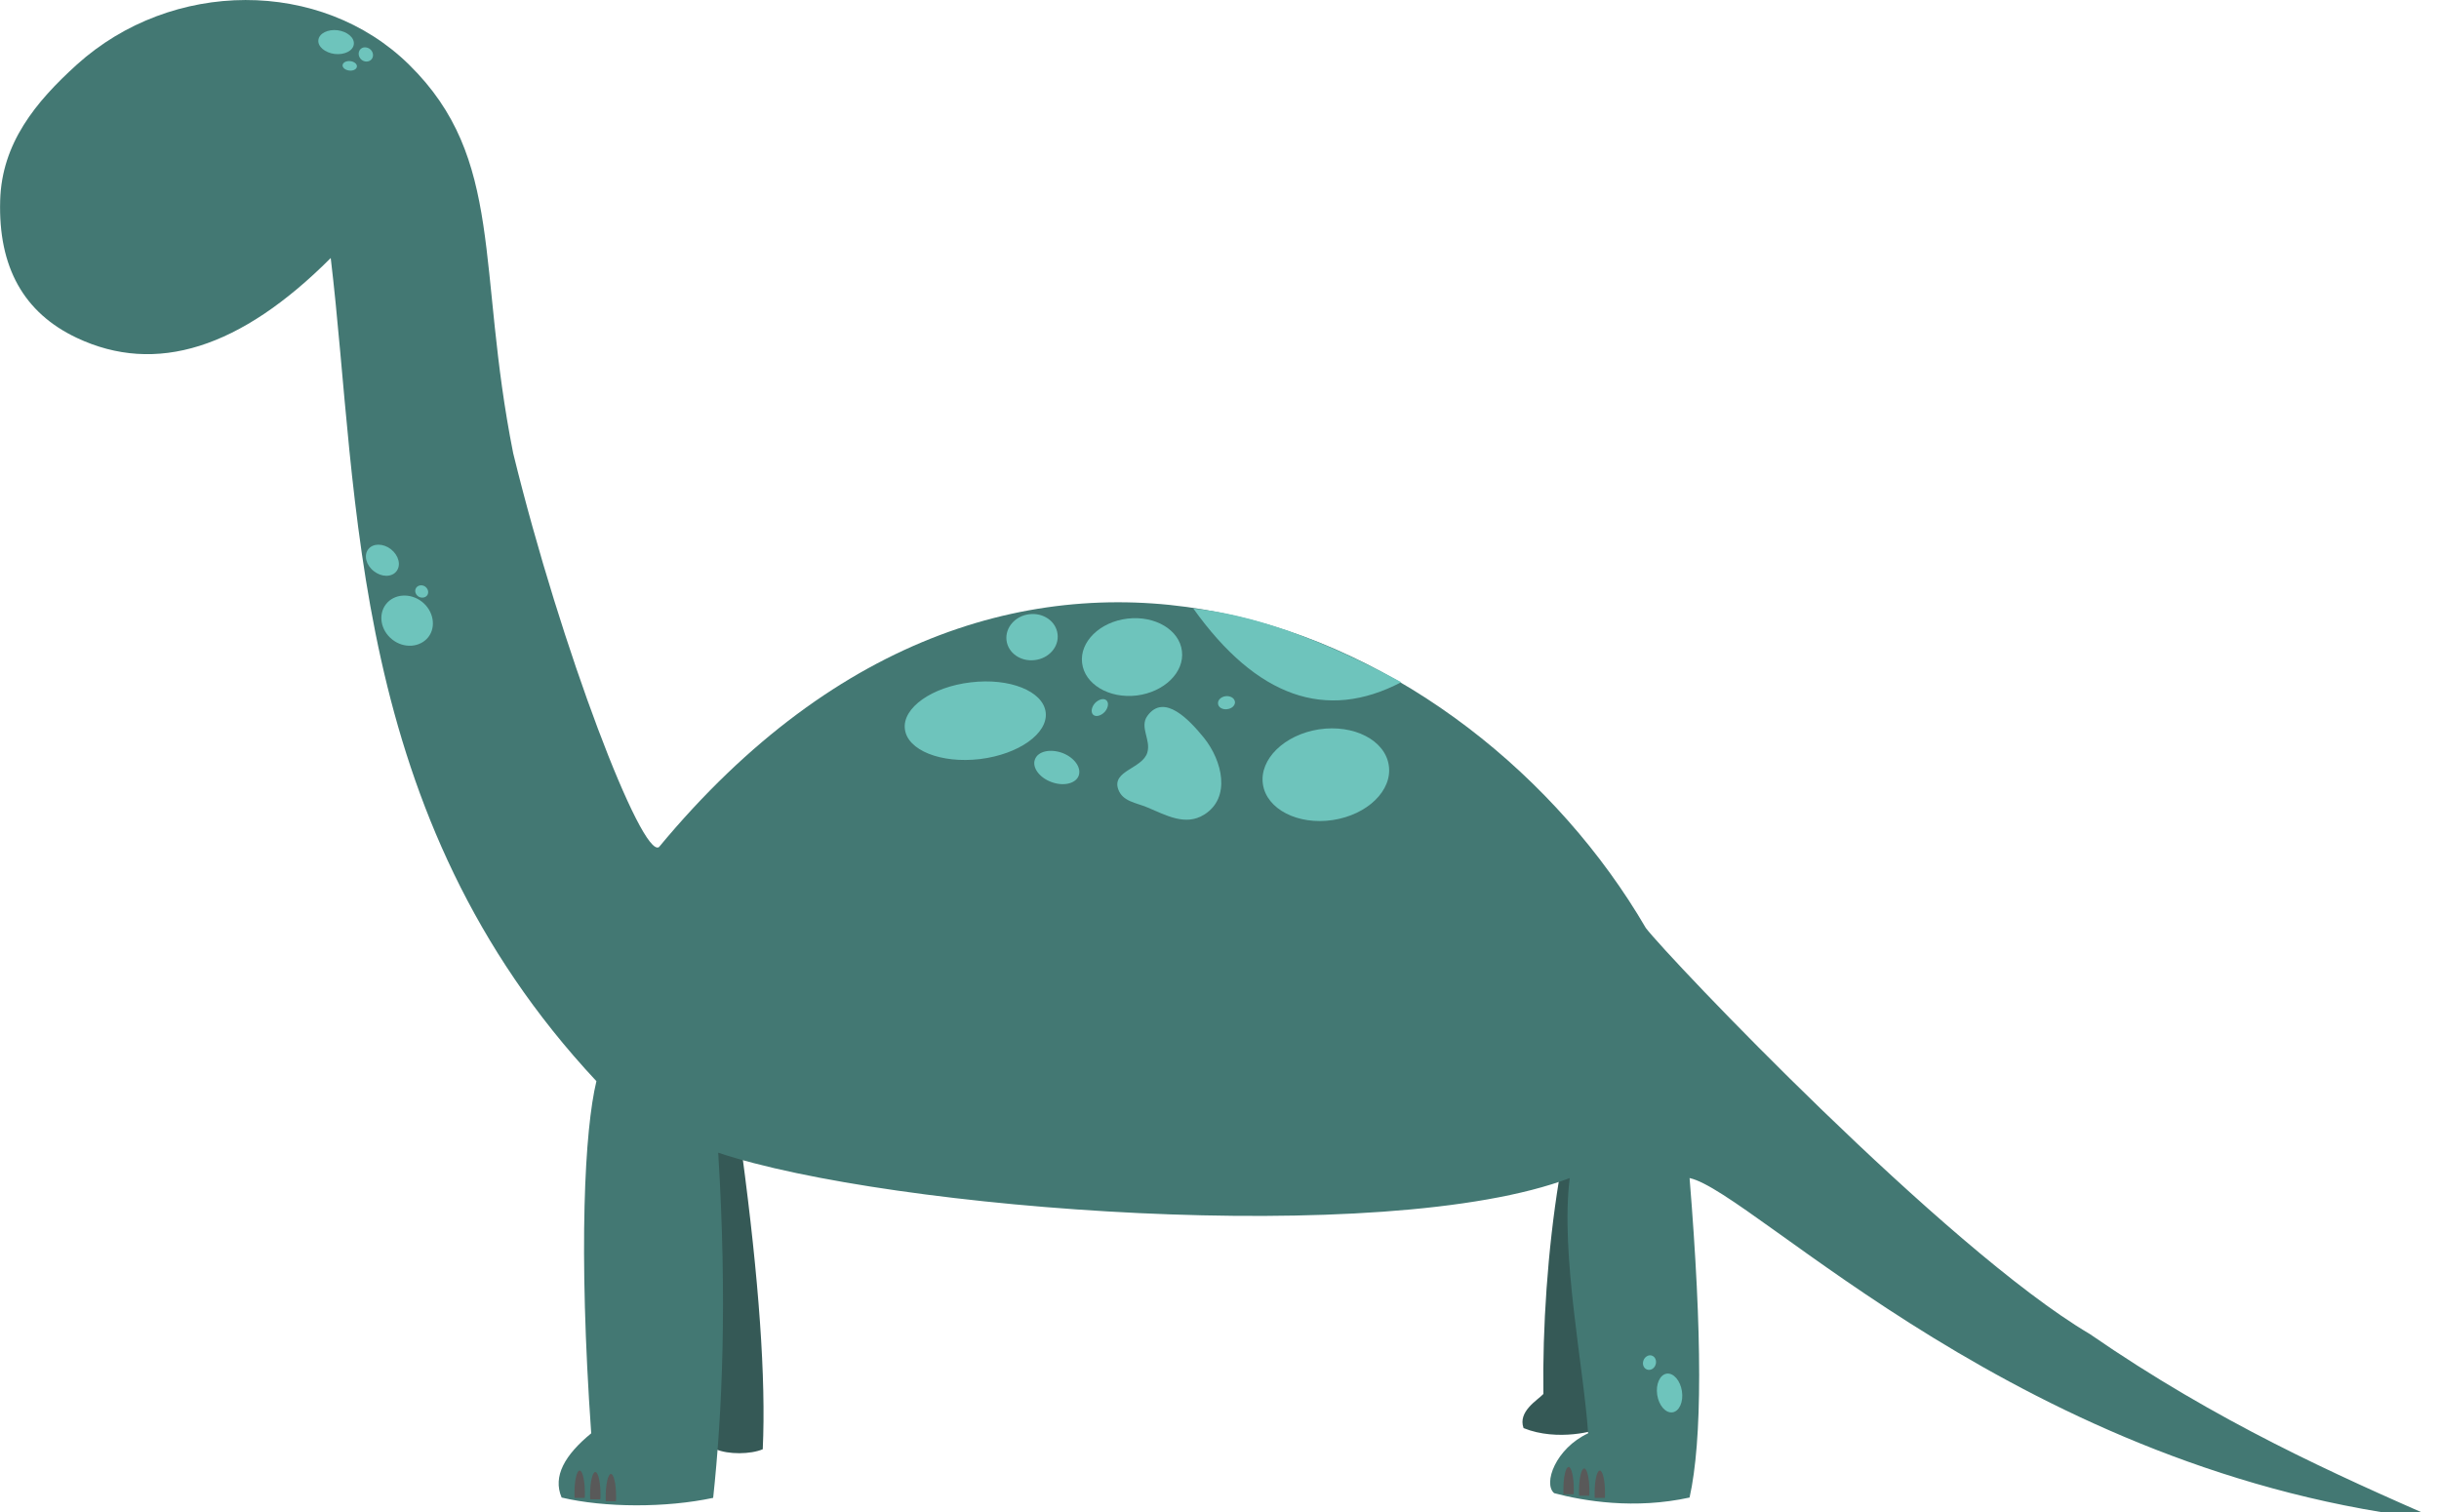 <?xml version="1.0" encoding="UTF-8" standalone="no"?><!-- Generator: Gravit.io --><svg xmlns="http://www.w3.org/2000/svg" xmlns:xlink="http://www.w3.org/1999/xlink" style="isolation:isolate" viewBox="0 0 15 9.3" width="15pt" height="9.3pt"><defs><clipPath id="_clipPath_dfAIbSCDWokitkf7nw3t1wP9HMZPOMWr"><rect width="15" height="9.3"/></clipPath></defs><g clip-path="url(#_clipPath_dfAIbSCDWokitkf7nw3t1wP9HMZPOMWr)"><rect width="15" height="9.3" style="fill:rgb(232,242,211)" fill-opacity="0"/><g><path d=" M 4.563 7.09 C 4.668 7.873 4.711 8.481 4.691 8.914 C 4.616 8.946 4.478 8.947 4.403 8.914 L 4.371 7.025" fill="rgb(53,89,86)"/><path d=" M 9.882 7.194 C 9.88 7.206 9.59 7.247 9.588 7.258 C 9.518 7.687 9.486 8.17 9.492 8.574 C 9.458 8.611 9.333 8.681 9.37 8.784 C 9.579 8.869 9.828 8.799 9.831 8.784" fill="rgb(53,89,86)"/><path d=" M 0.472 2.078 C 0.146 1.924 -0.011 1.643 0.001 1.233 C 0.011 0.881 0.218 0.628 0.472 0.398 C 1.056 -0.13 1.974 -0.135 2.516 0.398 C 3.106 0.978 2.929 1.646 3.156 2.787 C 3.453 4.001 3.949 5.284 4.053 5.21 C 6.254 2.554 9.044 3.857 10.122 5.708 C 10.261 5.89 11.967 7.683 12.852 8.205 C 13.641 8.75 14.369 9.072 15 9.349 C 12.447 9.074 10.786 7.331 10.391 7.246 C 10.43 7.726 10.45 8.13 10.45 8.458 C 10.45 8.785 10.43 9.036 10.391 9.211 C 10.054 9.285 9.741 9.233 9.558 9.184 C 9.489 9.125 9.567 8.909 9.767 8.816 C 9.742 8.425 9.595 7.711 9.654 7.246 C 8.52 7.677 5.471 7.442 4.417 7.09 C 4.473 7.996 4.442 8.69 4.386 9.213 C 4.096 9.275 3.719 9.274 3.454 9.211 C 3.398 9.08 3.474 8.949 3.636 8.816 C 3.556 7.677 3.596 6.948 3.668 6.65 C 2.139 5.015 2.21 3.058 2.034 1.587 Q 1.201 2.422 0.472 2.078 Z " fill="rgb(67,120,115)"/><path d=" M 9.678 9.191 C 9.679 9.182 9.679 9.172 9.679 9.162 C 9.679 9.085 9.665 9.023 9.647 9.023 C 9.629 9.023 9.615 9.085 9.615 9.162 C 9.615 9.172 9.615 9.182 9.616 9.191 L 9.678 9.191 L 9.678 9.191 Z " fill="rgb(89,89,89)"/><path d=" M 9.774 9.2 C 9.775 9.191 9.775 9.181 9.775 9.171 C 9.775 9.095 9.761 9.032 9.743 9.032 C 9.725 9.032 9.711 9.095 9.711 9.171 C 9.711 9.181 9.711 9.191 9.712 9.2 L 9.774 9.2 L 9.774 9.2 Z " fill="rgb(89,89,89)"/><path d=" M 9.87 9.213 C 9.871 9.203 9.871 9.194 9.871 9.184 C 9.871 9.107 9.857 9.045 9.839 9.045 C 9.821 9.045 9.807 9.107 9.807 9.184 C 9.807 9.194 9.807 9.203 9.808 9.213 L 9.87 9.213 L 9.87 9.213 Z " fill="rgb(89,89,89)"/><path d=" M 5.565 4.484 C 5.549 4.354 5.731 4.225 5.97 4.197 C 6.209 4.168 6.415 4.251 6.431 4.381 C 6.447 4.511 6.265 4.64 6.026 4.669 C 5.787 4.697 5.58 4.615 5.565 4.484 Z " fill="rgb(110,196,188)"/><path d=" M 6.19 3.938 C 6.181 3.86 6.244 3.788 6.33 3.778 C 6.417 3.767 6.495 3.822 6.504 3.9 C 6.514 3.978 6.451 4.05 6.364 4.06 C 6.277 4.071 6.199 4.016 6.19 3.938 Z " fill="rgb(110,196,188)"/><path d=" M 7.767 4.824 C 7.744 4.67 7.899 4.519 8.112 4.486 C 8.326 4.454 8.518 4.553 8.541 4.707 C 8.565 4.861 8.41 5.012 8.196 5.044 C 7.983 5.076 7.79 4.978 7.767 4.824 Z " fill="rgb(110,196,188)"/><path d=" M 10.192 8.58 C 10.182 8.514 10.208 8.456 10.25 8.449 C 10.292 8.443 10.334 8.491 10.344 8.557 C 10.354 8.622 10.328 8.681 10.286 8.687 C 10.244 8.693 10.202 8.645 10.192 8.58 Z " fill="rgb(110,196,188)"/><path d=" M 10.107 8.369 C 10.115 8.345 10.139 8.331 10.159 8.338 C 10.18 8.345 10.19 8.37 10.182 8.394 C 10.174 8.418 10.151 8.431 10.13 8.424 C 10.109 8.417 10.099 8.392 10.107 8.369 Z " fill="rgb(110,196,188)"/><path d=" M 6.655 4.078 C 6.639 3.948 6.764 3.825 6.934 3.805 C 7.103 3.785 7.254 3.874 7.269 4.005 C 7.285 4.135 7.16 4.257 6.99 4.278 C 6.82 4.298 6.67 4.208 6.655 4.078 Z " fill="rgb(110,196,188)"/><path d=" M 7.491 4.329 C 7.488 4.306 7.509 4.286 7.538 4.282 C 7.567 4.279 7.592 4.294 7.595 4.316 C 7.598 4.338 7.576 4.359 7.547 4.362 C 7.519 4.366 7.493 4.351 7.491 4.329 Z " fill="rgb(110,196,188)"/><path d=" M 6.724 4.397 C 6.707 4.382 6.712 4.35 6.734 4.325 C 6.757 4.301 6.788 4.293 6.804 4.307 C 6.821 4.322 6.816 4.354 6.794 4.379 C 6.771 4.403 6.74 4.411 6.724 4.397 Z " fill="rgb(110,196,188)"/><path d=" M 6.365 4.671 C 6.383 4.621 6.458 4.604 6.533 4.631 C 6.607 4.659 6.652 4.721 6.634 4.771 C 6.616 4.82 6.54 4.838 6.466 4.81 C 6.392 4.783 6.346 4.72 6.365 4.671 Z " fill="rgb(110,196,188)"/><path d=" M 1.958 0.246 C 1.963 0.205 2.016 0.179 2.076 0.186 C 2.136 0.194 2.181 0.232 2.176 0.272 C 2.172 0.312 2.119 0.339 2.058 0.332 C 1.998 0.324 1.953 0.286 1.958 0.246 Z " fill="rgb(110,196,188)"/><path d=" M 2.265 3.378 C 2.294 3.341 2.356 3.341 2.404 3.378 C 2.452 3.416 2.468 3.476 2.438 3.514 C 2.409 3.551 2.347 3.551 2.299 3.513 C 2.251 3.476 2.236 3.415 2.265 3.378 Z " fill="rgb(110,196,188)"/><path d=" M 2.374 3.716 C 2.424 3.652 2.523 3.645 2.595 3.701 C 2.666 3.757 2.684 3.855 2.634 3.919 C 2.583 3.983 2.484 3.99 2.413 3.934 C 2.341 3.878 2.324 3.78 2.374 3.716 Z " fill="rgb(110,196,188)"/><path d=" M 2.558 3.618 C 2.568 3.6 2.592 3.595 2.612 3.606 C 2.631 3.618 2.639 3.641 2.629 3.659 C 2.619 3.676 2.595 3.681 2.575 3.67 C 2.556 3.659 2.548 3.635 2.558 3.618 Z " fill="rgb(110,196,188)"/><path d=" M 2.107 0.4 C 2.109 0.384 2.131 0.373 2.155 0.376 C 2.179 0.379 2.197 0.394 2.195 0.41 C 2.193 0.426 2.172 0.437 2.148 0.434 C 2.123 0.431 2.105 0.416 2.107 0.4 Z " fill="rgb(110,196,188)"/><path d=" M 2.206 0.327 C 2.208 0.303 2.229 0.287 2.253 0.292 C 2.278 0.296 2.296 0.319 2.294 0.343 C 2.292 0.367 2.27 0.382 2.246 0.378 C 2.222 0.374 2.204 0.351 2.206 0.327 Z " fill="rgb(110,196,188)"/><path d=" M 7.339 3.743 Q 7.923 4.56 8.618 4.196 Q 7.883 3.797 7.339 3.743 Z " fill="rgb(110,196,188)"/><path d=" M 3.596 9.213 C 3.597 9.203 3.597 9.194 3.597 9.184 C 3.597 9.107 3.583 9.045 3.565 9.045 C 3.547 9.045 3.533 9.107 3.533 9.184 C 3.533 9.194 3.533 9.203 3.534 9.213 L 3.596 9.213 L 3.596 9.213 Z " fill="rgb(89,89,89)"/><path d=" M 3.692 9.222 C 3.693 9.213 3.693 9.203 3.693 9.193 C 3.693 9.116 3.679 9.054 3.661 9.054 C 3.644 9.054 3.629 9.116 3.629 9.193 C 3.629 9.203 3.629 9.213 3.63 9.222 L 3.692 9.222 L 3.692 9.222 Z " fill="rgb(89,89,89)"/><path d=" M 3.788 9.234 C 3.789 9.225 3.789 9.215 3.789 9.205 C 3.789 9.129 3.775 9.066 3.757 9.066 C 3.74 9.066 3.725 9.129 3.725 9.205 C 3.725 9.215 3.725 9.225 3.726 9.234 L 3.788 9.234 L 3.788 9.234 Z " fill="rgb(89,89,89)"/><path d=" M 7.056 4.629 C 7.026 4.728 6.837 4.74 6.877 4.854 C 6.903 4.93 6.987 4.937 7.056 4.966 C 7.172 5.015 7.291 5.082 7.405 5.011 C 7.573 4.907 7.517 4.679 7.405 4.539 C 7.318 4.432 7.16 4.259 7.056 4.404 C 7.007 4.473 7.08 4.552 7.056 4.629 Z " fill="rgb(110,196,188)"/></g></g></svg>